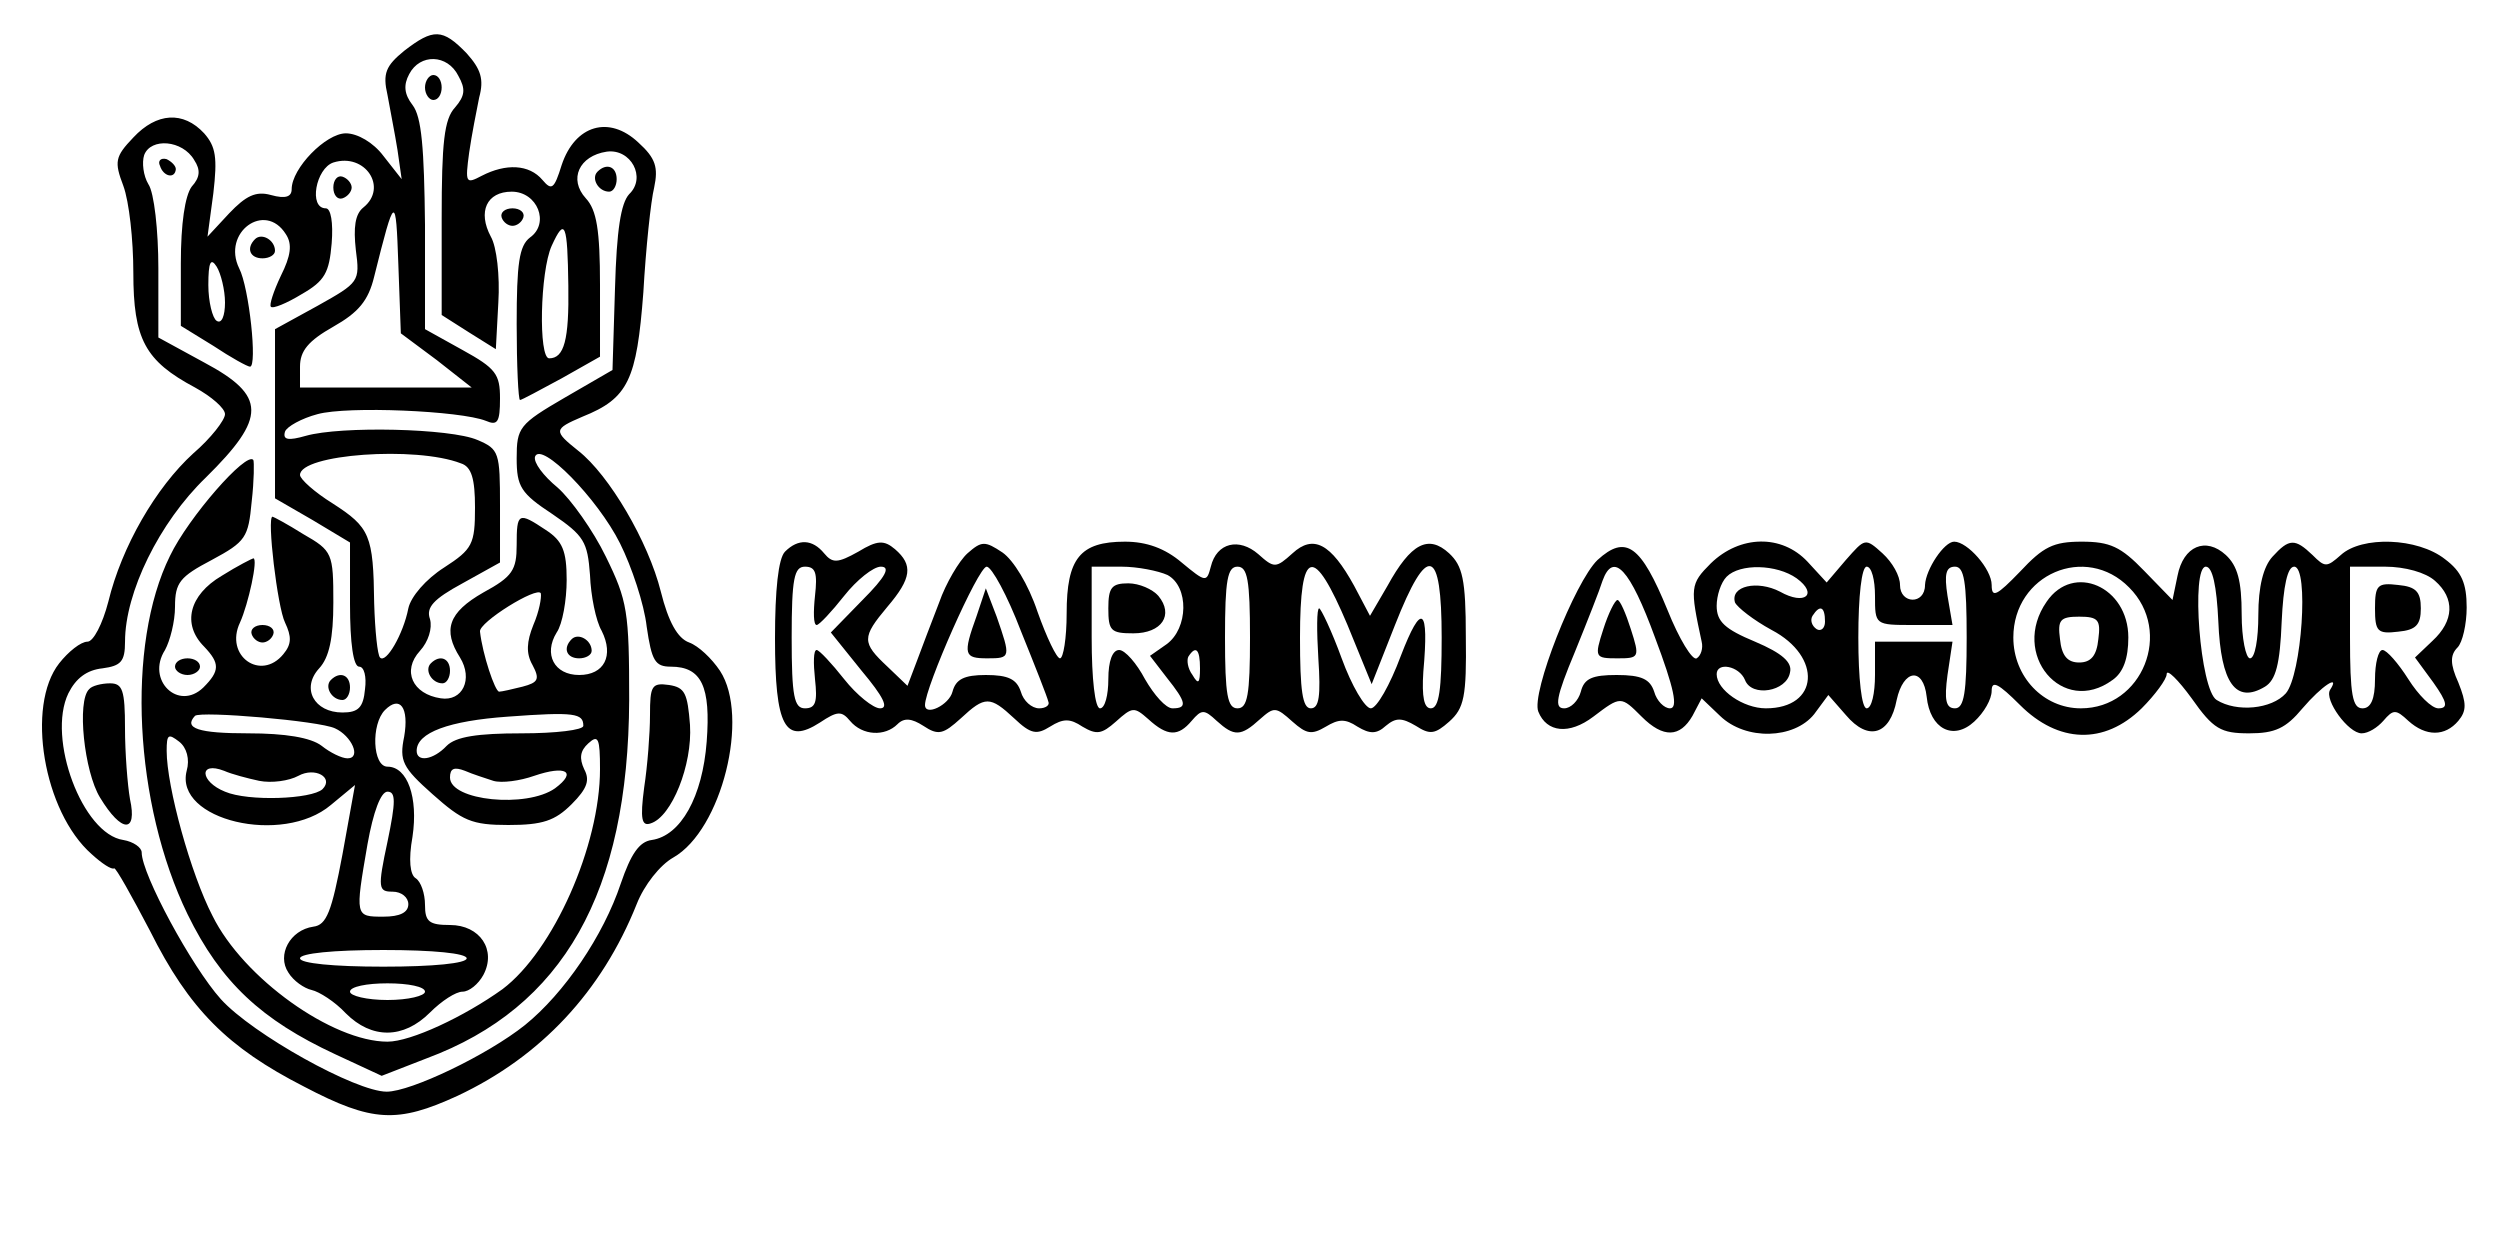 <?xml version="1.0" standalone="no"?>
<!DOCTYPE svg PUBLIC "-//W3C//DTD SVG 20010904//EN"
 "http://www.w3.org/TR/2001/REC-SVG-20010904/DTD/svg10.dtd">
<svg version="1.0" xmlns="http://www.w3.org/2000/svg"
 width="300pt" height="150pt" viewBox="0 0 300 150"
 preserveAspectRatio="xMidYMid meet">
<g transform="translate(0,150) scale(0.1,-0.1)"
fill="#000000" stroke="none">
<path d="M485 1439 c-22 -18 -26 -27 -20 -53 3 -17 9 -47 12 -66 l5 -35 -22
28 c-12 16 -31 27 -45 27 -24 0 -65 -42 -65 -67 0 -9 -7 -12 -25 -7 -18 5 -30
-1 -50 -22 l-26 -28 7 52 c5 43 3 56 -11 72 -25 27 -57 25 -85 -5 -22 -23 -23
-29 -12 -58 7 -19 12 -65 12 -104 0 -80 14 -106 74 -138 20 -11 36 -25 36 -32
0 -7 -17 -29 -38 -47 -45 -41 -86 -112 -102 -178 -7 -27 -18 -48 -25 -48 -8 0
-23 -12 -34 -26 -40 -51 -19 -178 39 -229 12 -11 24 -19 27 -17 2 1 21 -33 43
-75 47 -94 93 -140 185 -187 82 -43 112 -44 184 -11 100 47 173 125 215 230 9
23 28 47 44 56 58 33 92 169 56 224 -10 15 -26 30 -37 34 -14 5 -25 25 -34 61
-15 60 -62 140 -99 169 -30 24 -30 26 5 41 55 22 65 44 73 149 3 53 9 110 13
126 5 24 2 35 -19 54 -35 33 -76 21 -92 -27 -9 -29 -12 -31 -23 -18 -16 19
-44 20 -73 5 -19 -10 -20 -9 -15 28 3 21 9 51 12 66 6 22 2 34 -15 53 -29 30
-40 30 -75 3z m65 -30 c9 -16 8 -24 -4 -38 -13 -14 -16 -42 -16 -133 l0 -116
33 -21 32 -20 3 56 c2 32 -2 67 -9 79 -16 30 -5 54 25 54 31 0 46 -38 22 -55
-13 -10 -16 -31 -16 -104 0 -50 2 -91 4 -91 2 0 24 12 50 26 l46 26 0 86 c0
66 -4 90 -17 104 -21 23 -8 51 25 56 29 4 48 -31 27 -51 -10 -11 -15 -43 -17
-113 l-3 -98 -57 -33 c-55 -32 -58 -36 -58 -73 0 -34 5 -42 43 -67 38 -26 42
-33 45 -73 1 -25 7 -55 14 -67 15 -30 3 -53 -27 -53 -30 0 -43 25 -27 51 7 10
12 39 12 63 0 35 -5 47 -25 60 -33 22 -35 21 -35 -18 0 -30 -5 -38 -40 -57
-42 -24 -49 -45 -28 -78 16 -26 3 -53 -23 -49 -34 5 -47 33 -25 57 10 11 15
27 12 38 -5 14 4 24 39 43 l45 25 0 68 c0 64 -1 68 -27 79 -32 14 -164 17
-206 5 -21 -6 -28 -5 -25 5 2 6 20 16 39 21 36 10 172 4 202 -8 14 -6 17 -2
17 27 0 29 -5 36 -45 58 l-45 25 0 125 c-1 92 -4 130 -15 144 -10 13 -11 24
-4 37 13 25 46 24 59 -2z m-317 -101 c8 -12 7 -21 -3 -32 -8 -11 -13 -44 -13
-92 l0 -75 39 -24 c21 -14 41 -25 44 -25 9 0 -1 95 -13 118 -21 43 31 81 56
41 8 -12 6 -26 -6 -50 -9 -19 -14 -35 -12 -37 2 -3 19 4 37 15 28 16 33 26 36
61 2 25 -1 42 -7 42 -21 0 -12 48 9 55 38 12 66 -30 36 -54 -10 -8 -12 -24 -9
-51 5 -38 4 -39 -46 -67 l-51 -28 0 -102 0 -101 45 -26 45 -27 0 -74 c0 -47 4
-75 11 -75 6 0 9 -12 7 -27 -2 -22 -8 -28 -27 -28 -34 0 -50 29 -28 53 12 13
17 36 17 79 0 59 -1 62 -36 82 -19 12 -36 21 -37 21 -7 0 6 -109 15 -127 8
-17 8 -26 -2 -38 -27 -33 -71 -2 -52 38 10 22 22 77 16 77 -1 0 -19 -9 -38
-21 -39 -23 -48 -58 -21 -85 19 -20 19 -29 -1 -49 -30 -29 -69 9 -46 45 6 11
12 34 12 52 0 29 6 36 44 56 41 22 44 27 48 70 3 26 3 48 2 50 -8 11 -78 -69
-100 -115 -53 -107 -43 -298 21 -430 40 -82 89 -127 177 -168 l56 -26 54 21
c164 61 242 199 243 430 0 106 -2 119 -28 172 -15 31 -42 69 -58 83 -17 14
-29 30 -27 37 7 19 75 -50 102 -104 14 -28 29 -73 32 -100 6 -41 10 -48 29
-48 37 0 48 -24 43 -90 -5 -66 -31 -113 -66 -118 -15 -2 -25 -17 -37 -52 -21
-63 -68 -132 -115 -170 -45 -36 -137 -80 -166 -80 -37 0 -161 69 -199 111 -35
39 -95 150 -95 176 0 6 -10 13 -22 15 -49 7 -92 122 -66 176 9 18 22 28 41 30
22 3 27 8 27 32 0 59 41 143 97 197 73 72 73 98 -2 138 l-55 30 0 83 c0 45 -5
91 -12 101 -6 10 -8 26 -5 35 8 21 46 18 60 -6z m291 -240 l42 -33 -103 0
-103 0 0 25 c0 19 10 31 40 48 30 17 42 31 49 60 25 100 26 100 29 15 l3 -83
43 -32z m158 89 c1 -65 -5 -87 -23 -87 -13 0 -11 104 3 135 16 35 19 27 20
-48z m-412 -20 c0 -16 -4 -26 -10 -22 -5 3 -10 23 -10 43 0 28 3 33 10 22 5
-8 10 -28 10 -43z m283 -193 c13 -4 17 -19 17 -53 0 -44 -3 -50 -37 -72 -22
-14 -40 -35 -43 -49 -6 -31 -27 -67 -34 -59 -3 3 -6 32 -7 65 -1 82 -5 91 -50
120 -21 13 -39 29 -39 34 0 25 139 35 193 14z m87 -194 c-8 -20 -9 -34 -1 -48
9 -17 7 -21 -12 -26 -12 -3 -25 -6 -28 -6 -5 0 -20 45 -23 72 -2 11 69 55 73
46 1 -5 -2 -22 -9 -38z m-155 -134 c-6 -29 -2 -37 34 -69 36 -32 47 -37 91
-37 41 0 56 5 76 25 19 19 22 29 15 42 -6 13 -5 22 5 31 12 11 14 6 14 -31 0
-92 -56 -218 -117 -264 -46 -33 -110 -63 -138 -63 -66 0 -173 76 -210 151 -26
50 -55 155 -55 198 0 20 2 21 15 11 9 -7 13 -21 9 -35 -15 -59 115 -90 173
-41 l29 24 -15 -83 c-13 -69 -19 -85 -35 -87 -28 -4 -44 -34 -30 -55 6 -10 19
-19 28 -21 9 -2 28 -14 41 -28 31 -31 69 -31 101 1 14 14 31 25 39 25 8 0 19
9 25 20 16 30 -4 60 -40 60 -25 0 -30 4 -30 24 0 14 -5 28 -11 32 -7 4 -9 22
-4 50 7 47 -6 84 -30 84 -18 0 -20 51 -3 68 18 18 29 3 23 -32z m-83 10 c20
-9 32 -36 15 -36 -7 0 -21 7 -31 15 -13 10 -44 15 -88 15 -60 0 -78 6 -64 21
7 6 149 -6 168 -15z m298 3 c0 -5 -33 -9 -74 -9 -53 0 -79 -4 -90 -15 -16 -17
-36 -20 -36 -6 0 22 39 36 109 41 81 6 91 4 91 -11z m-389 -66 c15 -3 36 0 47
6 20 11 43 -2 29 -16 -13 -12 -89 -15 -117 -3 -30 12 -32 37 -1 25 9 -4 28 -9
42 -12z m281 0 c10 -3 32 0 49 6 38 13 52 5 25 -15 -34 -24 -126 -15 -126 13
0 11 5 13 18 8 9 -4 25 -9 34 -12z m-127 -73 c-12 -56 -11 -60 6 -60 11 0 19
-7 19 -15 0 -10 -10 -15 -30 -15 -34 0 -34 0 -19 87 7 39 16 63 24 63 10 0 10
-12 0 -60z m95 -140 c0 -6 -40 -10 -100 -10 -60 0 -100 4 -100 10 0 6 40 10
100 10 60 0 100 -4 100 -10z m-50 -40 c0 -5 -20 -10 -45 -10 -25 0 -45 5 -45
10 0 6 20 10 45 10 25 0 45 -4 45 -10z"/>
<path d="M510 1395 c0 -8 5 -15 10 -15 6 0 10 7 10 15 0 8 -4 15 -10 15 -5 0
-10 -7 -10 -15z"/>
<path d="M717 1294 c-8 -8 1 -24 14 -24 5 0 9 7 9 15 0 15 -12 20 -23 9z"/>
<path d="M602 1239 c2 -6 8 -10 13 -10 5 0 11 4 13 10 2 6 -4 11 -13 11 -9 0
-15 -5 -13 -11z"/>
<path d="M686 733 c-11 -11 -6 -23 9 -23 8 0 15 4 15 9 0 13 -16 22 -24 14z"/>
<path d="M517 704 c-8 -8 1 -24 14 -24 5 0 9 7 9 15 0 15 -12 20 -23 9z"/>
<path d="M192 1301 c4 -13 18 -16 19 -4 0 4 -5 9 -11 12 -7 2 -11 -2 -8 -8z"/>
<path d="M400 1275 c0 -9 5 -15 11 -13 6 2 11 8 11 13 0 5 -5 11 -11 13 -6 2
-11 -4 -11 -13z"/>
<path d="M306 1213 c-11 -11 -6 -23 9 -23 8 0 15 4 15 9 0 13 -16 22 -24 14z"/>
<path d="M302 739 c2 -6 8 -10 13 -10 5 0 11 4 13 10 2 6 -4 11 -13 11 -9 0
-15 -5 -13 -11z"/>
<path d="M210 700 c0 -5 7 -10 15 -10 8 0 15 5 15 10 0 6 -7 10 -15 10 -8 0
-15 -4 -15 -10z"/>
<path d="M397 684 c-8 -8 1 -24 14 -24 5 0 9 7 9 15 0 15 -12 20 -23 9z"/>
<path d="M107 673 c-15 -14 -6 -99 13 -130 26 -43 45 -43 36 -2 -3 17 -6 56
-6 85 0 46 -3 54 -18 54 -10 0 -22 -3 -25 -7z"/>
<path d="M780 642 c0 -22 -3 -61 -7 -87 -5 -38 -3 -47 8 -43 25 8 50 70 47
118 -3 38 -6 45 -25 48 -21 3 -23 -1 -23 -36z"/>
<path d="M942 838 c-8 -8 -12 -46 -12 -104 0 -106 12 -128 54 -101 21 14 26
14 36 2 15 -18 42 -19 57 -4 8 8 17 7 31 -2 18 -12 24 -10 45 9 29 27 35 27
64 0 20 -19 27 -20 43 -10 16 10 24 10 39 0 17 -10 23 -9 40 6 20 18 22 18 39
3 23 -21 36 -21 52 -2 12 14 15 14 30 0 21 -19 29 -19 52 2 17 15 19 15 39 -3
17 -15 23 -16 40 -6 15 9 23 10 38 0 15 -9 23 -9 34 1 12 10 19 10 36 0 17
-11 23 -10 40 5 18 16 21 30 20 102 0 69 -4 85 -20 100 -25 23 -46 12 -74 -39
l-21 -36 -19 36 c-28 51 -49 62 -74 39 -20 -18 -22 -18 -41 -1 -23 20 -50 14
-57 -15 -5 -19 -6 -19 -35 5 -20 17 -42 25 -68 25 -54 0 -70 -20 -70 -86 0
-30 -4 -54 -8 -54 -4 0 -16 25 -27 56 -11 33 -29 62 -42 71 -21 14 -25 14 -42
-1 -10 -9 -26 -36 -34 -59 -9 -23 -21 -55 -27 -71 l-11 -29 -24 23 c-31 29
-31 35 0 72 29 34 31 50 9 69 -13 11 -21 11 -44 -3 -25 -14 -31 -14 -41 -2
-14 17 -31 18 -47 2z m36 -53 c-2 -19 -2 -35 2 -35 3 0 18 16 33 35 15 19 35
35 44 35 12 0 6 -12 -22 -40 l-38 -39 37 -46 c26 -31 33 -45 22 -45 -8 0 -28
16 -43 35 -15 19 -30 35 -33 35 -4 0 -4 -16 -2 -35 3 -27 1 -35 -12 -35 -13 0
-16 14 -16 85 0 71 3 85 16 85 13 0 15 -8 12 -35z m247 -42 c17 -42 32 -80 33
-85 2 -4 -3 -8 -11 -8 -9 0 -19 9 -22 20 -5 15 -15 20 -42 20 -26 0 -36 -5
-40 -20 -4 -16 -33 -30 -33 -16 0 21 64 166 74 166 6 0 25 -35 41 -77z m176
67 c26 -14 25 -64 -1 -83 l-20 -14 20 -26 c24 -30 25 -37 7 -37 -8 0 -22 16
-33 35 -10 19 -24 35 -31 35 -8 0 -13 -13 -13 -35 0 -19 -4 -35 -10 -35 -6 0
-10 35 -10 85 l0 85 36 0 c19 0 44 -5 55 -10z m99 -75 c0 -69 -3 -85 -15 -85
-12 0 -15 16 -15 85 0 69 3 85 15 85 12 0 15 -16 15 -85z m117 15 l29 -71 28
71 c39 99 56 94 56 -15 0 -62 -3 -85 -13 -85 -8 0 -11 13 -9 44 7 78 -2 84
-27 19 -13 -35 -29 -63 -36 -63 -7 0 -23 27 -35 60 -12 33 -25 60 -27 60 -3 0
-3 -27 -1 -60 3 -45 1 -60 -9 -60 -10 0 -13 21 -13 85 0 108 16 112 57 15z
m-177 -52 c0 -18 -2 -20 -9 -8 -6 8 -7 18 -5 22 9 14 14 9 14 -14z"/>
<path d="M1172 761 c-17 -47 -15 -51 13 -51 28 0 28 1 11 50 l-13 34 -11 -33z"/>
<path d="M1330 770 c0 -27 3 -30 30 -30 34 0 49 22 30 45 -7 8 -23 15 -36 15
-20 0 -24 -5 -24 -30z"/>
<path d="M1917 828 c-27 -26 -80 -160 -71 -182 10 -25 37 -28 66 -6 33 25 33
25 58 0 26 -26 46 -25 61 1 l11 21 22 -21 c31 -30 89 -28 113 2 l17 23 21 -24
c27 -32 53 -24 61 18 8 37 32 40 36 4 4 -39 32 -53 57 -30 12 11 21 27 21 37
0 13 8 9 34 -17 46 -46 101 -48 146 -4 16 16 30 35 30 41 0 7 14 -7 30 -29 26
-37 35 -42 69 -42 31 0 44 6 64 30 23 27 46 42 33 22 -7 -12 22 -52 38 -52 8
0 19 7 26 15 12 14 15 14 30 0 21 -19 44 -19 60 0 10 12 10 21 0 46 -10 22
-10 33 -1 42 6 6 11 28 11 48 0 29 -6 43 -26 58 -33 26 -100 28 -125 5 -17
-15 -19 -15 -34 0 -21 20 -28 20 -48 -2 -11 -12 -17 -36 -17 -70 0 -29 -4 -52
-10 -52 -5 0 -10 24 -10 53 0 40 -5 58 -19 71 -24 22 -51 11 -58 -25 l-6 -29
-34 35 c-28 29 -41 35 -75 35 -34 0 -46 -6 -74 -36 -28 -29 -34 -32 -34 -16 0
19 -29 52 -45 52 -12 0 -34 -33 -35 -52 0 -24 -30 -23 -30 0 0 11 -9 27 -21
38 -21 19 -21 18 -44 -8 l-23 -27 -23 25 c-31 33 -81 32 -116 -2 -25 -25 -25
-29 -11 -94 2 -8 -1 -17 -6 -20 -5 -3 -21 23 -35 58 -32 78 -50 91 -84 60z
m69 -93 c23 -61 28 -85 18 -85 -7 0 -16 9 -19 20 -5 15 -15 20 -45 20 -29 0
-39 -4 -43 -20 -3 -11 -12 -20 -20 -20 -12 0 -10 13 13 68 15 37 30 75 33 85
13 36 33 14 63 -68z m170 71 c26 -19 10 -33 -20 -16 -27 14 -60 7 -54 -13 3
-6 22 -21 44 -33 61 -32 57 -94 -7 -94 -27 0 -59 22 -59 41 0 15 27 10 34 -7
8 -21 50 -14 54 9 3 12 -9 23 -42 37 -36 15 -46 24 -46 43 0 12 5 28 12 35 16
16 60 15 84 -2z m94 -21 c0 -35 0 -35 46 -35 l47 0 -6 35 c-4 26 -2 35 9 35
11 0 14 -18 14 -85 0 -66 -3 -85 -14 -85 -11 0 -13 10 -9 40 l6 40 -47 0 -46
0 0 -40 c0 -22 -4 -40 -10 -40 -6 0 -10 35 -10 85 0 50 4 85 10 85 6 0 10 -16
10 -35z m305 10 c53 -53 16 -145 -58 -145 -45 0 -81 38 -81 85 0 76 87 113
139 60z m107 -41 c3 -74 21 -99 56 -78 13 8 18 27 20 78 2 43 7 66 15 66 18 0
9 -130 -10 -152 -17 -19 -59 -23 -83 -8 -20 12 -31 160 -13 160 8 0 13 -23 15
-66z m260 49 c24 -21 23 -48 -3 -72 l-21 -20 22 -30 c17 -24 18 -31 6 -31 -8
0 -24 16 -36 35 -12 19 -26 35 -31 35 -5 0 -9 -16 -9 -35 0 -24 -5 -35 -15
-35 -12 0 -15 16 -15 85 l0 85 42 0 c24 0 49 -7 60 -17z m-732 -49 c0 -8 -5
-12 -10 -9 -6 4 -8 11 -5 16 9 14 15 11 15 -7z"/>
<path d="M1924 745 c-11 -34 -10 -35 17 -35 26 0 27 1 16 35 -6 19 -13 35 -16
35 -3 0 -11 -16 -17 -35z"/>
<path d="M2456 778 c-44 -63 19 -138 79 -94 13 9 19 26 19 51 0 61 -66 90 -98
43z m62 -45 c-2 -20 -9 -28 -23 -28 -14 0 -21 8 -23 28 -3 23 0 27 23 27 23 0
26 -4 23 -27z"/>
<path d="M2850 770 c0 -28 3 -31 28 -28 21 2 27 8 27 28 0 20 -6 26 -27 28
-25 3 -28 0 -28 -28z"/>
</g>
</svg>
